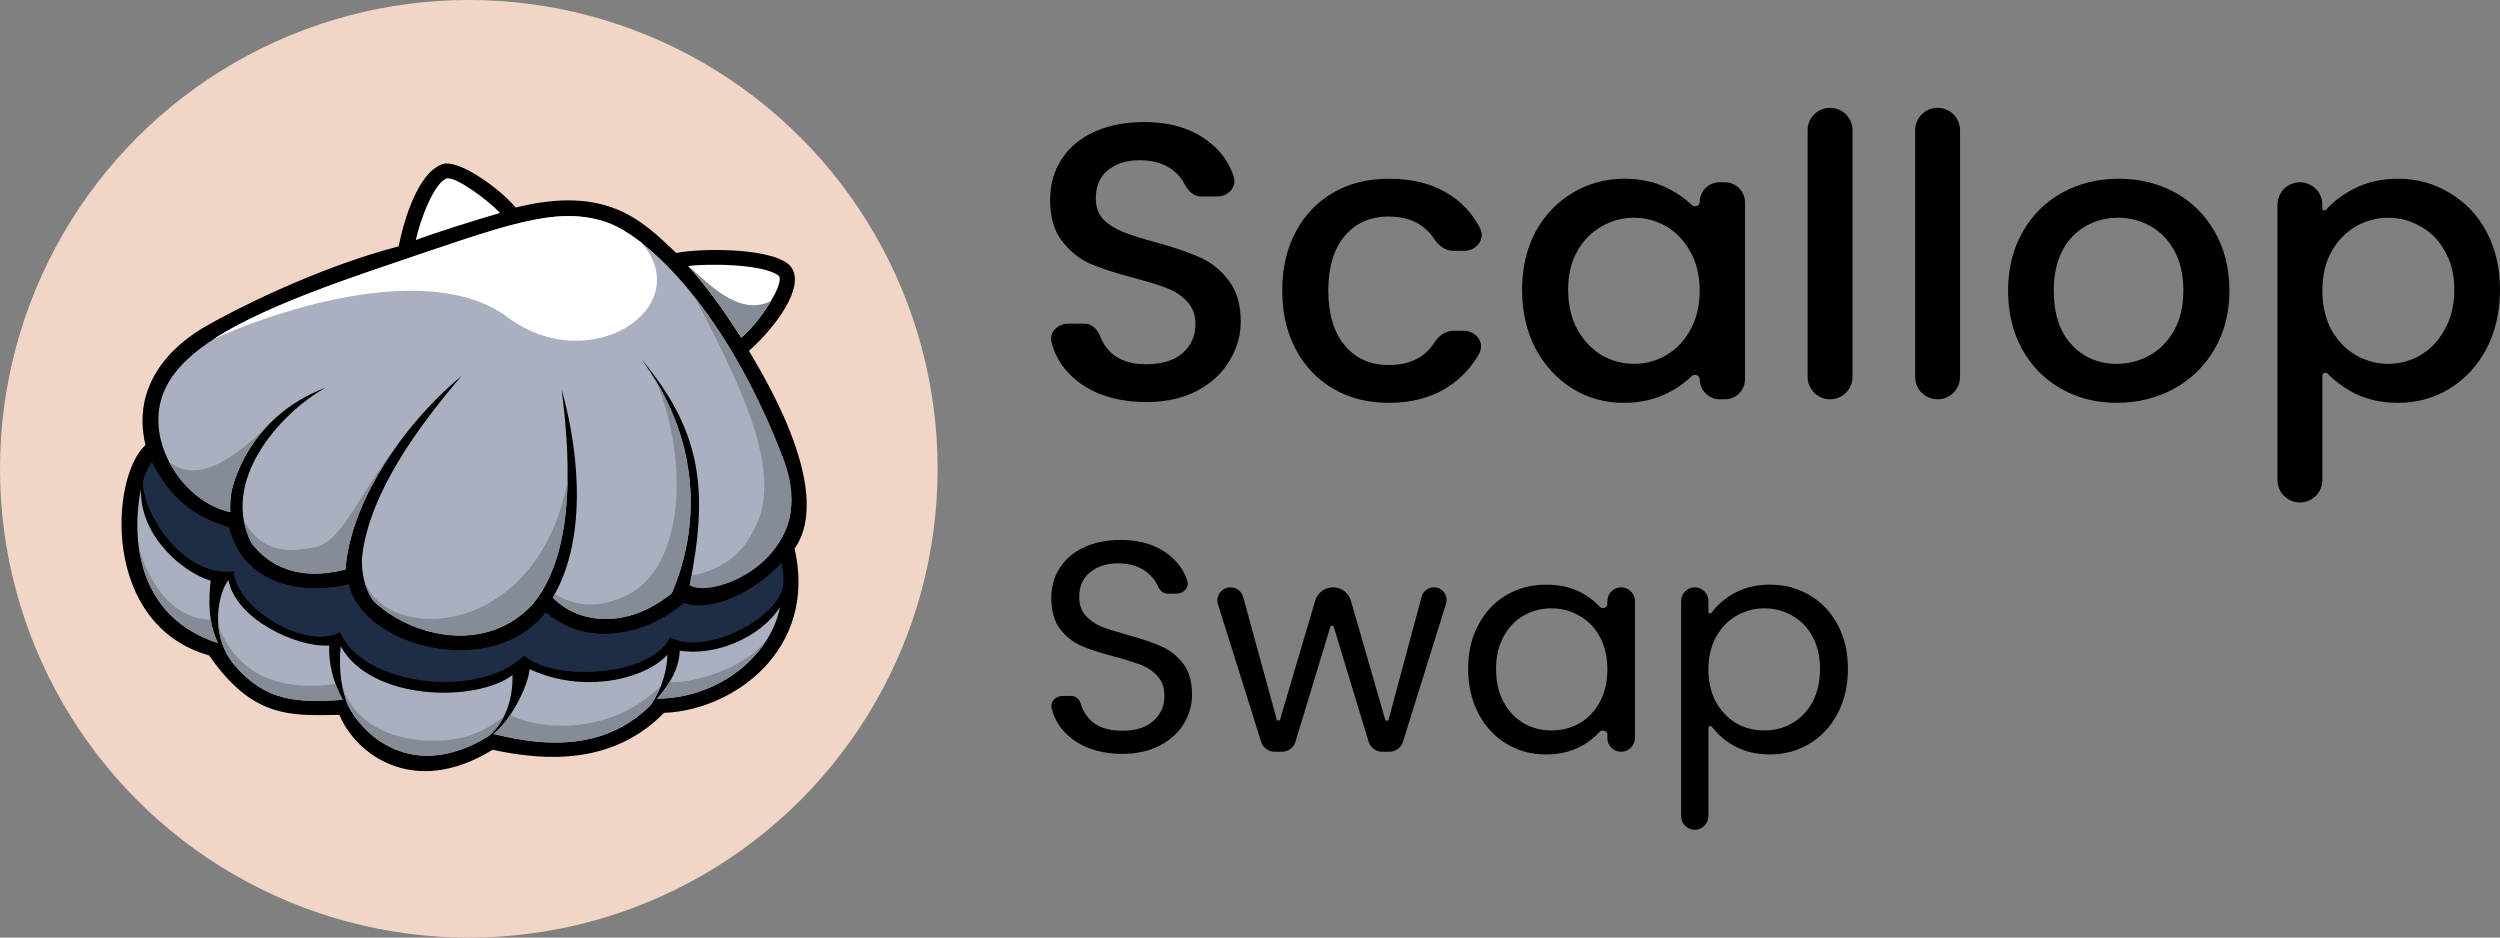 <?xml version="1.0" encoding="UTF-8"?>
<svg id="Layer_2" data-name="Layer 2" xmlns="http://www.w3.org/2000/svg" viewBox="0 0 573.263 215">
  <rect x="0" y="0" width="573.263" height="215" fill="#808080" stroke="none"/>
  <defs>
    <style>
      .cls-1 {
        fill: #abb0c0;
      }

      .cls-2 {
        fill: #fff;
      }

      .cls-3 {
        fill: #1e2d45;
      }

      .cls-4 {
        fill: #f1d6c8;
      }

      .cls-5 {
        fill: #858b97;
      }
    </style>
  </defs>
  <g id="scallop_swap_reversed_primary_color">
    <g id="scallop_swap_reversed_primary_color-2" data-name="scallop_swap_reversed_primary_color">
      <g id="logomark">
        <circle class="cls-4" cx="107.5" cy="107.5" r="107.5"/>
        <g id="_主扇貝" data-name="主扇貝">
          <g>
            <path d="M171.741,80.46c6.286-5.623,12.9-14.703,9.696-19.182-3.204-4.479-20.427-4.469-26.374-3.269-7.719-7.303-15.718-15.657-36.795-10.422-4.167-4.835-13.609-11.418-17.071-9.87-6.94,2.883-9.769,18.758-9.769,18.758-19.52,5.118-38.671,15.143-43.386,17.859-8.813,4.741-17.955,14.011-14.686,27.711-8.159,7.48-10.083,41.309,14.595,48.246,10.037,14.476,18.711,13.823,29.879,13.625,3.482,8.606,16.667,19.34,35.122,8.009,12.505,2.705,27.688,3.348,39.323-8.47,15.839-.55,35.256-14.457,29.929-37.656,9.694-13.818-8.903-42.453-10.462-45.339Z"/>
            <g>
              <path class="cls-1" d="M179.795,105.706c-12.716-33.691-31.113-51.83-41.382-54.97-11.334-3.49-22.737,1.011-48.91,9.854-27.745,9.375-46.779,17.364-51.828,29.008-4.879,11.251,4.143,25.46,15.157,27.848-.174-1.569.102-3.809.16-4.167.304-1.902,3.817-17.614,21.755-24.437-10.837,6.073-24.445,21.703-16.994,35.83,3.904,4.971,10.555,8.718,21.477,5.909.96-14.545,12.287-32.418,26.595-44.367-9.519,11.145-21.159,26.682-22.803,41.497-.131,1.159-.163,6.432,2.7,10.191,9.082,8.485,26.181,12.054,36.569.482,10.466-12.865,7.999-36.681,6.503-49.11,4.595,16.56,5.348,35.33-2.039,47.766,6.053,6.185,17.196,7.23,27.298-1.023,6.702-15.565,6.563-35.467-7.075-53.763,14.08,16.675,15.474,30.486,11.159,51.959,13.049-3.527,28.364-7.319,21.66-28.508Z"/>
              <g>
                <path class="cls-1" d="M48.32,133.155c-6.201-1.808-16.288-10.063-15.988-20.948-1.454,6.395-3.516,28.383,17.635,35.252-2.204-4.557-2.189-9.891-1.647-14.304Z"/>
                <path class="cls-1" d="M75.474,148.011c-7.555.527-21.48-6.139-23.085-15.003-2.041,2.456-4.622,11.874,1.061,19.142h0c7.394,8.833,14.63,8.992,25.138,8.341-2.427-4.491-3.235-8.74-3.113-12.479Z"/>
                <path class="cls-1" d="M153.05,150.138s0-.003,0-.005c-5.111,5.585-19.152,9.084-31.618,3.313-.205,3.478-4.134,11.661-8.314,14.861,8.142,1.894,23.996,5.366,36.037-6.55,2.747-4.02,3.76-8.083,3.896-11.621Z"/>
                <path class="cls-1" d="M78.126,148.193c-.568,5.765.312,9.94,1.565,13.335,3.294,6.86,14.755,18.086,32.336,7.29,4.512-3.825,5.609-9.832,5.494-14.018-8.318,6.306-32.462,6.034-39.395-6.607Z"/>
                <path class="cls-1" d="M155.867,149.195s0,.002,0,.002c-.067,2.407-.918,6.207-5.21,11.021,14.945-.192,26.164-10.422,28.197-21.007-4.469,6.992-14.818,11.327-22.986,9.984Z"/>
              </g>
            </g>
            <g>
              <path class="cls-5" d="M31.768,124.989c1.036,8.469,5.301,18.281,18.199,22.47-.827-1.711-1.342-3.531-1.634-5.371,0,0,0,0,0,0-10.507-.184-15.459-11.933-16.566-17.098Z"/>
              <path class="cls-5" d="M50.072,143.46c.259,2.875,1.225,5.937,3.378,8.69h0c7.394,8.833,14.63,8.992,25.138,8.341-.667-1.234-1.207-2.449-1.644-3.64,0,0,0,0,0,0-19.134,2.568-24.732-7.897-26.871-13.39Z"/>
              <path class="cls-5" d="M115.302,164.752c.083-.163.167-.327.247-.489-4.305,3.258-8.74,5.962-18.264,5.552-11.55-.917-17.071-6.752-18.789-12.472.069.343.145.676.224,1.004.019.079.038.158.058.236.162.647.343,1.267.537,1.862.024.073.048.147.072.219.098.292.198.581.302.862,3.294,6.86,14.755,18.086,32.336,7.29,1.398-1.185,2.467-2.58,3.275-4.066Z"/>
              <path class="cls-5" d="M149.154,161.758c1.011-1.48,1.786-2.965,2.37-4.428-13.187,12.831-30.679,9.03-34.502,6.568h0c-1.193,1.777-2.534,3.361-3.904,4.41,8.142,1.894,23.996,5.366,36.037-6.55Z"/>
              <path class="cls-5" d="M153.516,156.412c-.721,1.183-1.655,2.454-2.86,3.805,12.206-.157,21.923-7.01,26.184-15.283-4.616,8.71-19.293,11.893-23.324,11.477Z"/>
            </g>
            <path class="cls-3" d="M34.842,105.939c-1.56,2.049-2.051,4.445-2.051,4.445-.397,6.609,8.9,22.143,20.788,20.603.506,8.687,16.851,18.254,24.372,13.968,5.196,12.338,31.783,15.524,42.248,5.398,6.328,5.816,28.808,5.124,33.459-4.166,7.15,3.857,22.778-2.816,25.785-11.026.634-3.087-.268-6.157-.268-6.157-3.236,3.981-14.054,11.955-22.424,9.253-6.276,5.756-20.609,11.449-31.599,2.14-12.655,16.079-42.438,7.45-45.108-6.47-8.331,2.237-23.988,1.486-27.484-13.001-2.585-1.083-11.546-2.589-17.718-14.988Z"/>
            <g>
              <path class="cls-2" d="M95.346,55.037c4.494-1.698,13.817-4.617,19.326-6.212-3.194-3.299-10.209-8.349-12.19-7.914-2.848.787-6.145,9.474-7.136,14.126Z"/>
              <path class="cls-2" d="M157.806,61.012c6.237,6.833,11.17,14.918,12.178,16.416,4.329-3.652,10.321-12.918,8.476-14.276-3.579-2.635-16.228-2.76-20.654-2.14Z"/>
              <path class="cls-2" d="M87.563,61.249c-.34.116-.679.232-1.016.347-.168.057-.335.115-.502.172-.337.116-.673.231-1.008.347-.152.052-.304.105-.455.157-.472.163-.943.326-1.409.489-.016.006-.032.011-.048.017-.457.159-.911.318-1.362.477-.148.052-.294.104-.442.156-.323.114-.646.228-.966.342-.158.056-.315.112-.473.168-.324.116-.647.231-.968.346-.138.05-.277.099-.414.149-.903.325-1.795.65-2.674.974-.135.05-.268.099-.402.149-.308.114-.615.228-.92.342-.149.055-.297.111-.445.166-.306.115-.61.229-.913.344-.129.049-.258.097-.387.146-.426.162-.85.324-1.27.485,0,0-.002,0-.002,0-.417.161-.831.322-1.242.482-.122.048-.243.095-.364.143-.294.116-.587.231-.878.347-.135.054-.27.107-.405.161-.289.115-.575.23-.86.346-.119.048-.239.096-.358.145-.796.323-1.578.646-2.347.97-.11.046-.22.093-.329.139-.277.117-.552.234-.825.351-.123.053-.246.106-.369.159-.272.118-.543.235-.811.353-.106.046-.212.092-.317.139-.738.325-1.463.651-2.173.978-.102.047-.203.094-.305.141-.255.118-.508.236-.76.355-.113.053-.226.106-.338.16-.25.119-.499.238-.745.357-.097.047-.195.094-.292.141-.677.329-1.34.66-1.989.992-.092.047-.183.095-.275.142-.233.12-.465.241-.694.361-.102.054-.204.108-.306.162-.229.122-.456.243-.681.365-.087.047-.174.094-.26.141-.614.335-1.213.673-1.797,1.012-.084.049-.167.098-.251.147-.209.123-.417.245-.622.369-.091.055-.182.11-.273.165-.206.125-.41.251-.613.376-.076.047-.154.095-.229.142-.276.173-.548.346-.816.52,0,0,0,0,0,0,11.039-5.203,48.674-19.048,67.515-4.989,18.841,14.059,43.52-2.38,30.564-17.178-3.218-2.499-6.16-4.124-8.63-4.879-11.334-3.49-22.737,1.011-48.91,9.854-.492.166-.98.332-1.466.497-.158.054-.315.107-.473.161Z"/>
            </g>
            <g>
              <path class="cls-5" d="M92.62,100.009c-11.034,13.89-13.898,24.292-20.665,25.517-5.397.977-11.864,1.64-16.076-6.316.314,1.83.921,3.659,1.872,5.463,3.904,4.971,10.555,8.718,21.477,5.909.635-9.627,5.815-20.712,13.393-30.573Z"/>
              <path class="cls-5" d="M83.468,132.915c.394,1.659,1.08,3.451,2.252,4.989,9.082,8.485,26.181,12.054,36.569.482,5.869-7.215,7.67-17.872,7.857-28.035-6.895,35.983-41.431,37.727-46.678,22.564Z"/>
              <path class="cls-5" d="M154.811,134.144c.122-.315.243-.63.359-.949.07-.193.137-.387.205-.581.101-.286.201-.573.297-.862.07-.21.137-.422.205-.634.088-.275.175-.552.259-.829.067-.222.132-.445.196-.668.078-.27.153-.541.226-.812.063-.231.124-.463.184-.696.068-.266.133-.533.197-.8.057-.24.115-.48.169-.721.059-.262.114-.527.169-.79.052-.248.105-.495.153-.744.05-.256.094-.514.14-.771.046-.26.095-.518.137-.779.036-.221.066-.445.099-.667.091-.61.172-1.224.242-1.841.019-.172.042-.342.06-.514.033-.324.06-.65.087-.976.017-.197.035-.393.05-.591.024-.326.041-.654.059-.981.011-.197.022-.394.031-.592.014-.333.023-.666.031-1,.004-.192.009-.385.011-.578.004-.342.004-.685.001-1.029-.002-.182-.004-.365-.008-.547-.007-.356-.016-.712-.031-1.069-.007-.165-.015-.33-.024-.496-.019-.376-.039-.753-.067-1.131-.009-.131-.021-.263-.032-.394-.033-.413-.068-.826-.111-1.241-.005-.047-.011-.095-.016-.142-.216-2.019-.553-4.053-1.022-6.095-.004-.017-.007-.035-.011-.052-.108-.466-.225-.933-.346-1.4-.02-.077-.039-.155-.06-.232-.118-.445-.244-.89-.374-1.335-.028-.097-.056-.194-.085-.291-.132-.439-.27-.879-.414-1.318-.032-.098-.065-.196-.097-.294-.149-.446-.304-.891-.466-1.337-.03-.081-.06-.162-.09-.243-.172-.465-.349-.931-.535-1.396-.015-.039-.032-.077-.047-.116-1.049-2.602-2.327-5.201-3.853-7.78,0,0,0,0,0,0,7.417,18.969,5.854,41.892-6.487,48.427-4.495,2.381-10.796,3.84-16.969-.051-.002-.001-.004-.001-.006-.002-.155.281-.31.563-.473.838,6.053,6.185,17.196,7.23,27.298-1.023.199-.463.392-.93.579-1.401.062-.157.121-.316.182-.474Z"/>
              <path class="cls-5" d="M179.795,105.706c-6.03-15.977-13.338-28.454-20.451-37.496,12.344,23.41,19.297,39.996,14.26,51.8-1.934,4.012-4.565,9.355-13.826,11.769-.161.049-.906-.008-1.045.057-.134.725-.449,1.633-.598,2.376,5.418,3.385,30.055-6.354,21.66-28.508Z"/>
              <path class="cls-5" d="M176.815,68.97c-7.709,4.126-15.67-5.437-19.008-7.958,6.237,6.833,11.17,14.918,12.178,16.416,2.278-1.922,5.015-5.398,6.83-8.458Z"/>
              <path class="cls-5" d="M61.81,97.153c-10.802,10.92-18.106,12.887-23.085,8.647,2.936,5.748,8.238,10.375,14.105,11.647-.174-1.569.102-3.809.16-4.167.209-1.307,1.934-9.141,8.82-16.127Z"/>
            </g>
          </g>
        </g>
      </g>
      <g id="Scallop">
        <path d="M262.836,92.193c-4.215,0-8.008-.722-11.379-2.167-3.372-1.505-6.021-3.612-7.948-6.322-1.127-1.586-1.924-3.326-2.393-5.221-.568-2.306,1.428-4.261,3.804-4.261h3.765c1.671,0,3.004,1.307,3.578,2.876.531,1.454,1.376,2.724,2.535,3.807,1.927,1.746,4.606,2.619,8.038,2.619,3.552,0,6.322-.843,8.309-2.529,1.987-1.746,2.98-3.974,2.98-6.683,0-2.107-.632-3.823-1.897-5.148-1.204-1.325-2.74-2.348-4.606-3.071-1.806-.722-4.335-1.505-7.586-2.348-4.094-1.084-7.436-2.167-10.025-3.251-2.529-1.144-4.696-2.89-6.503-5.238-1.806-2.348-2.709-5.479-2.709-9.392,0-3.612.903-6.773,2.709-9.483,1.806-2.709,4.335-4.787,7.586-6.232,3.251-1.445,7.014-2.167,11.289-2.167,6.081,0,11.048,1.535,14.901,4.606,2.712,2.085,4.584,4.719,5.619,7.902.776,2.386-1.262,4.561-3.772,4.561h-3.744c-1.682,0-3.013-1.35-3.759-2.859-.546-1.106-1.37-2.11-2.473-3.012-1.987-1.626-4.606-2.438-7.857-2.438-2.95,0-5.359.753-7.225,2.258-1.866,1.505-2.8,3.673-2.8,6.502,0,1.927.572,3.522,1.716,4.787,1.204,1.204,2.709,2.167,4.516,2.89,1.806.722,4.275,1.505,7.406,2.348,4.154,1.144,7.526,2.288,10.115,3.432,2.649,1.144,4.877,2.92,6.683,5.328,1.866,2.348,2.8,5.509,2.8,9.483,0,3.191-.873,6.201-2.619,9.031-1.686,2.83-4.184,5.118-7.496,6.864-3.251,1.686-7.105,2.529-11.56,2.529Z"/>
        <path d="M297.136,53.132c2.078-3.883,4.951-6.877,8.624-8.986,3.672-2.107,7.887-3.161,12.643-3.161,6.021,0,11.004,1.431,14.947,4.29,2.538,1.841,4.546,4.187,6.024,7.038,1.297,2.501-.785,5.2-3.602,5.2h-2.531c-1.805,0-3.351-1.176-4.34-2.687-.804-1.227-1.804-2.258-3.002-3.093-1.986-1.384-4.485-2.077-7.496-2.077-4.215,0-7.571,1.49-10.069,4.47-2.499,2.98-3.747,7.151-3.747,12.508s1.249,9.543,3.747,12.554c2.499,3.011,5.855,4.515,10.069,4.515,4.833,0,8.339-1.722,10.521-5.165.965-1.523,2.509-2.692,4.311-2.692h2.407c2.857,0,4.933,2.768,3.537,5.261-1.495,2.67-3.483,4.935-5.963,6.796-3.974,2.98-8.912,4.47-14.812,4.47-4.756,0-8.972-1.068-12.643-3.206-3.673-2.136-6.548-5.147-8.624-9.031-2.077-3.883-3.115-8.383-3.115-13.502s1.038-9.619,3.115-13.502Z"/>
        <path d="M349.02,66.454c0-4.997,1.024-9.423,3.071-13.276,2.107-3.853,4.937-6.834,8.489-8.941,3.612-2.167,7.586-3.251,11.921-3.251,3.914,0,7.315.783,10.205,2.348,2.041,1.042,3.794,2.27,5.259,3.686.624.604,1.785.186,1.785-.683,0-2.507,2.032-4.539,4.539-4.539h1.231c2.549,0,4.616,2.067,4.616,4.616v40.53c0,2.549-2.067,4.616-4.616,4.616h-1.153c-2.55,0-4.616-2.067-4.616-4.616,0-.889-1.199-1.314-1.834-.691-1.47,1.441-3.237,2.699-5.301,3.772-3.01,1.565-6.442,2.348-10.296,2.348-4.275,0-8.188-1.084-11.741-3.251-3.552-2.228-6.382-5.298-8.489-9.212-2.047-3.974-3.071-8.459-3.071-13.457ZM389.751,66.635c0-3.432-.722-6.412-2.167-8.941-1.385-2.529-3.221-4.455-5.509-5.78-2.288-1.325-4.756-1.987-7.406-1.987s-5.118.662-7.406,1.987c-2.288,1.264-4.154,3.161-5.599,5.69-1.385,2.469-2.077,5.419-2.077,8.851s.692,6.442,2.077,9.031c1.445,2.589,3.311,4.576,5.599,5.961,2.348,1.325,4.817,1.987,7.406,1.987,2.649,0,5.118-.662,7.406-1.987,2.288-1.325,4.124-3.251,5.509-5.78,1.445-2.589,2.167-5.599,2.167-9.031Z"/>
        <path d="M419.644,24.729c-2.842,0-5.147,2.29-5.147,5.114v56.603c0,2.824,2.305,5.114,5.147,5.114s5.149-2.29,5.149-5.114V29.843c0-2.824-2.305-5.114-5.149-5.114Z"/>
        <path d="M444.298,24.729c-2.842,0-5.147,2.29-5.147,5.114v56.603c0,2.824,2.305,5.114,5.147,5.114s5.149-2.29,5.149-5.114V29.843c0-2.824-2.305-5.114-5.149-5.114Z"/>
        <path d="M472.656,89.167c-3.792-2.136-6.773-5.148-8.941-9.031-2.167-3.883-3.251-8.383-3.251-13.502,0-5.057,1.114-9.542,3.341-13.456,2.227-3.913,5.268-6.923,9.122-9.031,3.852-2.107,8.158-3.161,12.914-3.161s9.061,1.054,12.915,3.161c3.852,2.108,6.894,5.118,9.122,9.031,2.226,3.914,3.341,8.399,3.341,13.456s-1.144,9.544-3.432,13.456c-2.288,3.915-5.404,6.941-9.347,9.076-3.944,2.138-8.295,3.206-13.05,3.206-4.697,0-8.942-1.068-12.735-3.206ZM492.841,81.536c2.317-1.265,4.2-3.161,5.645-5.69,1.445-2.529,2.167-5.599,2.167-9.212s-.693-6.668-2.077-9.167c-1.386-2.497-3.222-4.38-5.51-5.645-2.288-1.264-4.756-1.897-7.405-1.897s-5.103.632-7.361,1.897c-2.258,1.264-4.049,3.147-5.373,5.645-1.325,2.499-1.987,5.554-1.987,9.167,0,5.36,1.369,9.498,4.109,12.418,2.739,2.921,6.187,4.381,10.341,4.381,2.648,0,5.132-.633,7.451-1.897Z"/>
        <path d="M532.532,47.785c0,.43.561.625.845.304,1.643-1.845,3.739-3.43,6.29-4.756,3.01-1.565,6.412-2.348,10.205-2.348,4.335,0,8.279,1.084,11.831,3.251,3.613,2.107,6.442,5.088,8.489,8.941,2.047,3.853,3.071,8.279,3.071,13.276s-1.023,9.483-3.071,13.456c-2.047,3.914-4.877,6.984-8.489,9.212-3.552,2.167-7.496,3.251-11.831,3.251-3.793,0-7.165-.753-10.115-2.258-2.35-1.247-4.356-2.723-6.019-4.429-.424-.434-1.206-.146-1.206.461v23.928c0,2.843-2.305,5.148-5.148,5.148s-5.148-2.305-5.148-5.148v-63.128c0-2.843,2.305-5.148,5.148-5.148s5.148,2.305,5.148,5.148v.839ZM562.787,66.454c0-3.432-.722-6.382-2.167-8.851-1.385-2.529-3.251-4.425-5.599-5.69-2.288-1.325-4.756-1.987-7.406-1.987-2.589,0-5.057.662-7.406,1.987-2.288,1.325-4.154,3.251-5.599,5.78-1.385,2.529-2.077,5.509-2.077,8.941s.692,6.442,2.077,9.031c1.445,2.529,3.311,4.455,5.599,5.78,2.348,1.325,4.817,1.987,7.406,1.987,2.649,0,5.118-.662,7.406-1.987,2.348-1.385,4.215-3.372,5.599-5.961,1.445-2.589,2.167-5.599,2.167-9.031Z"/>
      </g>
      <g id="Swap">
        <path d="M257.381,172.864c-3.165,0-6.009-.55-8.531-1.651-2.477-1.147-4.426-2.706-5.848-4.678-.889-1.263-1.51-2.644-1.861-4.141-.355-1.516.937-2.808,2.493-2.808h2.064c1.009,0,1.83.773,2.112,1.741.437,1.507,1.243,2.83,2.416,3.969,1.651,1.514,4.036,2.27,7.155,2.27,2.981,0,5.321-.734,7.018-2.202,1.743-1.514,2.614-3.44,2.614-5.779,0-1.835-.505-3.325-1.514-4.472s-2.27-2.018-3.784-2.614c-1.514-.596-3.555-1.238-6.123-1.926-3.165-.826-5.71-1.651-7.637-2.477-1.881-.826-3.509-2.11-4.885-3.853-1.33-1.789-1.995-4.174-1.995-7.155,0-2.614.665-4.931,1.995-6.949,1.33-2.018,3.188-3.578,5.573-4.678,2.431-1.101,5.206-1.651,8.325-1.651,4.495,0,8.164,1.124,11.008,3.371,2.064,1.606,3.484,3.586,4.262,5.941.516,1.563-.804,3.003-2.451,3.003h-2.072c-.991,0-1.797-.757-2.174-1.674-.473-1.155-1.291-2.202-2.451-3.142-1.697-1.422-3.945-2.133-6.742-2.133-2.614,0-4.747.688-6.398,2.064-1.651,1.33-2.477,3.211-2.477,5.642,0,1.743.482,3.165,1.445,4.266,1.009,1.101,2.225,1.949,3.646,2.546,1.468.55,3.509,1.193,6.123,1.926,3.165.871,5.71,1.743,7.637,2.614,1.926.826,3.578,2.133,4.954,3.922,1.376,1.743,2.064,4.128,2.064,7.155,0,2.339-.619,4.541-1.858,6.605s-3.073,3.738-5.504,5.022c-2.431,1.284-5.298,1.926-8.6,1.926Z"/>
        <path d="M328.798,134.68c1.964,0,3.366,1.905,2.78,3.78l-9.866,31.622c-.428,1.368-1.695,2.3-3.129,2.3h-1.627c-1.443,0-2.718-.944-3.135-2.325l-7.984-26.312c-.118-.388-.667-.388-.785,0l-7.984,26.312c-.419,1.381-1.692,2.325-3.135,2.325h-1.632c-1.432,0-2.698-.929-3.125-2.295l-9.886-31.494c-.609-1.94.84-3.913,2.873-3.913,1.356,0,2.546.907,2.904,2.216l7.681,28.045c.11.398.672.403.788.008l8.046-27.212c.536-1.813,2.2-3.057,4.092-3.057s3.573,1.258,4.1,3.084l7.853,27.221c.115.398.681.393.788-.007l7.57-28.142c.342-1.272,1.496-2.156,2.813-2.156Z"/>
        <path d="M391.747,140.31c0,.36.505.503.714.21,1.193-1.668,2.79-3.087,4.79-4.257,2.477-1.468,5.343-2.202,8.6-2.202,3.348,0,6.375.803,9.082,2.408,2.752,1.605,4.908,3.876,6.467,6.811,1.559,2.89,2.339,6.261,2.339,10.114,0,3.807-.78,7.201-2.339,10.182-1.56,2.981-3.715,5.298-6.467,6.949-2.706,1.651-5.733,2.477-9.082,2.477-3.211,0-6.054-.711-8.531-2.133-1.951-1.178-3.533-2.578-4.746-4.2-.249-.333-.827-.164-.827.252v20.219c0,1.729-1.401,3.13-3.13,3.13s-3.13-1.402-3.13-3.13v-49.33c0-1.729,1.402-3.13,3.13-3.13s3.13,1.402,3.13,3.13v2.5ZM417.341,153.394c0-2.844-.573-5.321-1.72-7.43s-2.706-3.715-4.678-4.816c-1.926-1.101-4.059-1.651-6.398-1.651-2.293,0-4.426.573-6.398,1.72-1.926,1.101-3.486,2.729-4.678,4.885-1.147,2.11-1.72,4.564-1.72,7.362,0,2.844.573,5.343,1.72,7.499,1.193,2.11,2.752,3.738,4.678,4.885,1.972,1.101,4.105,1.651,6.398,1.651,2.339,0,4.472-.55,6.398-1.651,1.972-1.147,3.532-2.775,4.678-4.885,1.147-2.156,1.72-4.678,1.72-7.568Z"/>
        <path d="M336.653,153.394c0-3.853.78-7.224,2.339-10.114,1.559-2.935,3.692-5.206,6.398-6.811,2.752-1.605,5.802-2.408,9.15-2.408,3.302,0,6.169.711,8.6,2.133,1.449.847,2.678,1.825,3.687,2.933.539.592,1.749.231,1.749-.57v-.712c0-1.748,1.417-3.165,3.165-3.165s3.165,1.417,3.165,3.165v31.373c0,1.748-1.417,3.165-3.165,3.165s-3.165-1.417-3.165-3.165v-.815c0-.819-1.225-1.187-1.776-.581-1.042,1.148-2.307,2.164-3.797,3.047-2.431,1.422-5.275,2.133-8.531,2.133-3.348,0-6.375-.826-9.082-2.477-2.706-1.651-4.839-3.967-6.398-6.949-1.559-2.981-2.339-6.375-2.339-10.182ZM368.577,153.463c0-2.844-.573-5.321-1.72-7.43-1.147-2.11-2.706-3.715-4.678-4.816-1.926-1.147-4.059-1.72-6.398-1.72s-4.472.55-6.398,1.651-3.463,2.706-4.61,4.816c-1.147,2.11-1.72,4.587-1.72,7.43,0,2.89.573,5.412,1.72,7.568,1.147,2.11,2.683,3.738,4.61,4.885,1.926,1.101,4.059,1.651,6.398,1.651s4.472-.55,6.398-1.651c1.972-1.147,3.532-2.775,4.678-4.885,1.147-2.156,1.72-4.655,1.72-7.499Z"/>
      </g>
    </g>
  </g>
</svg>